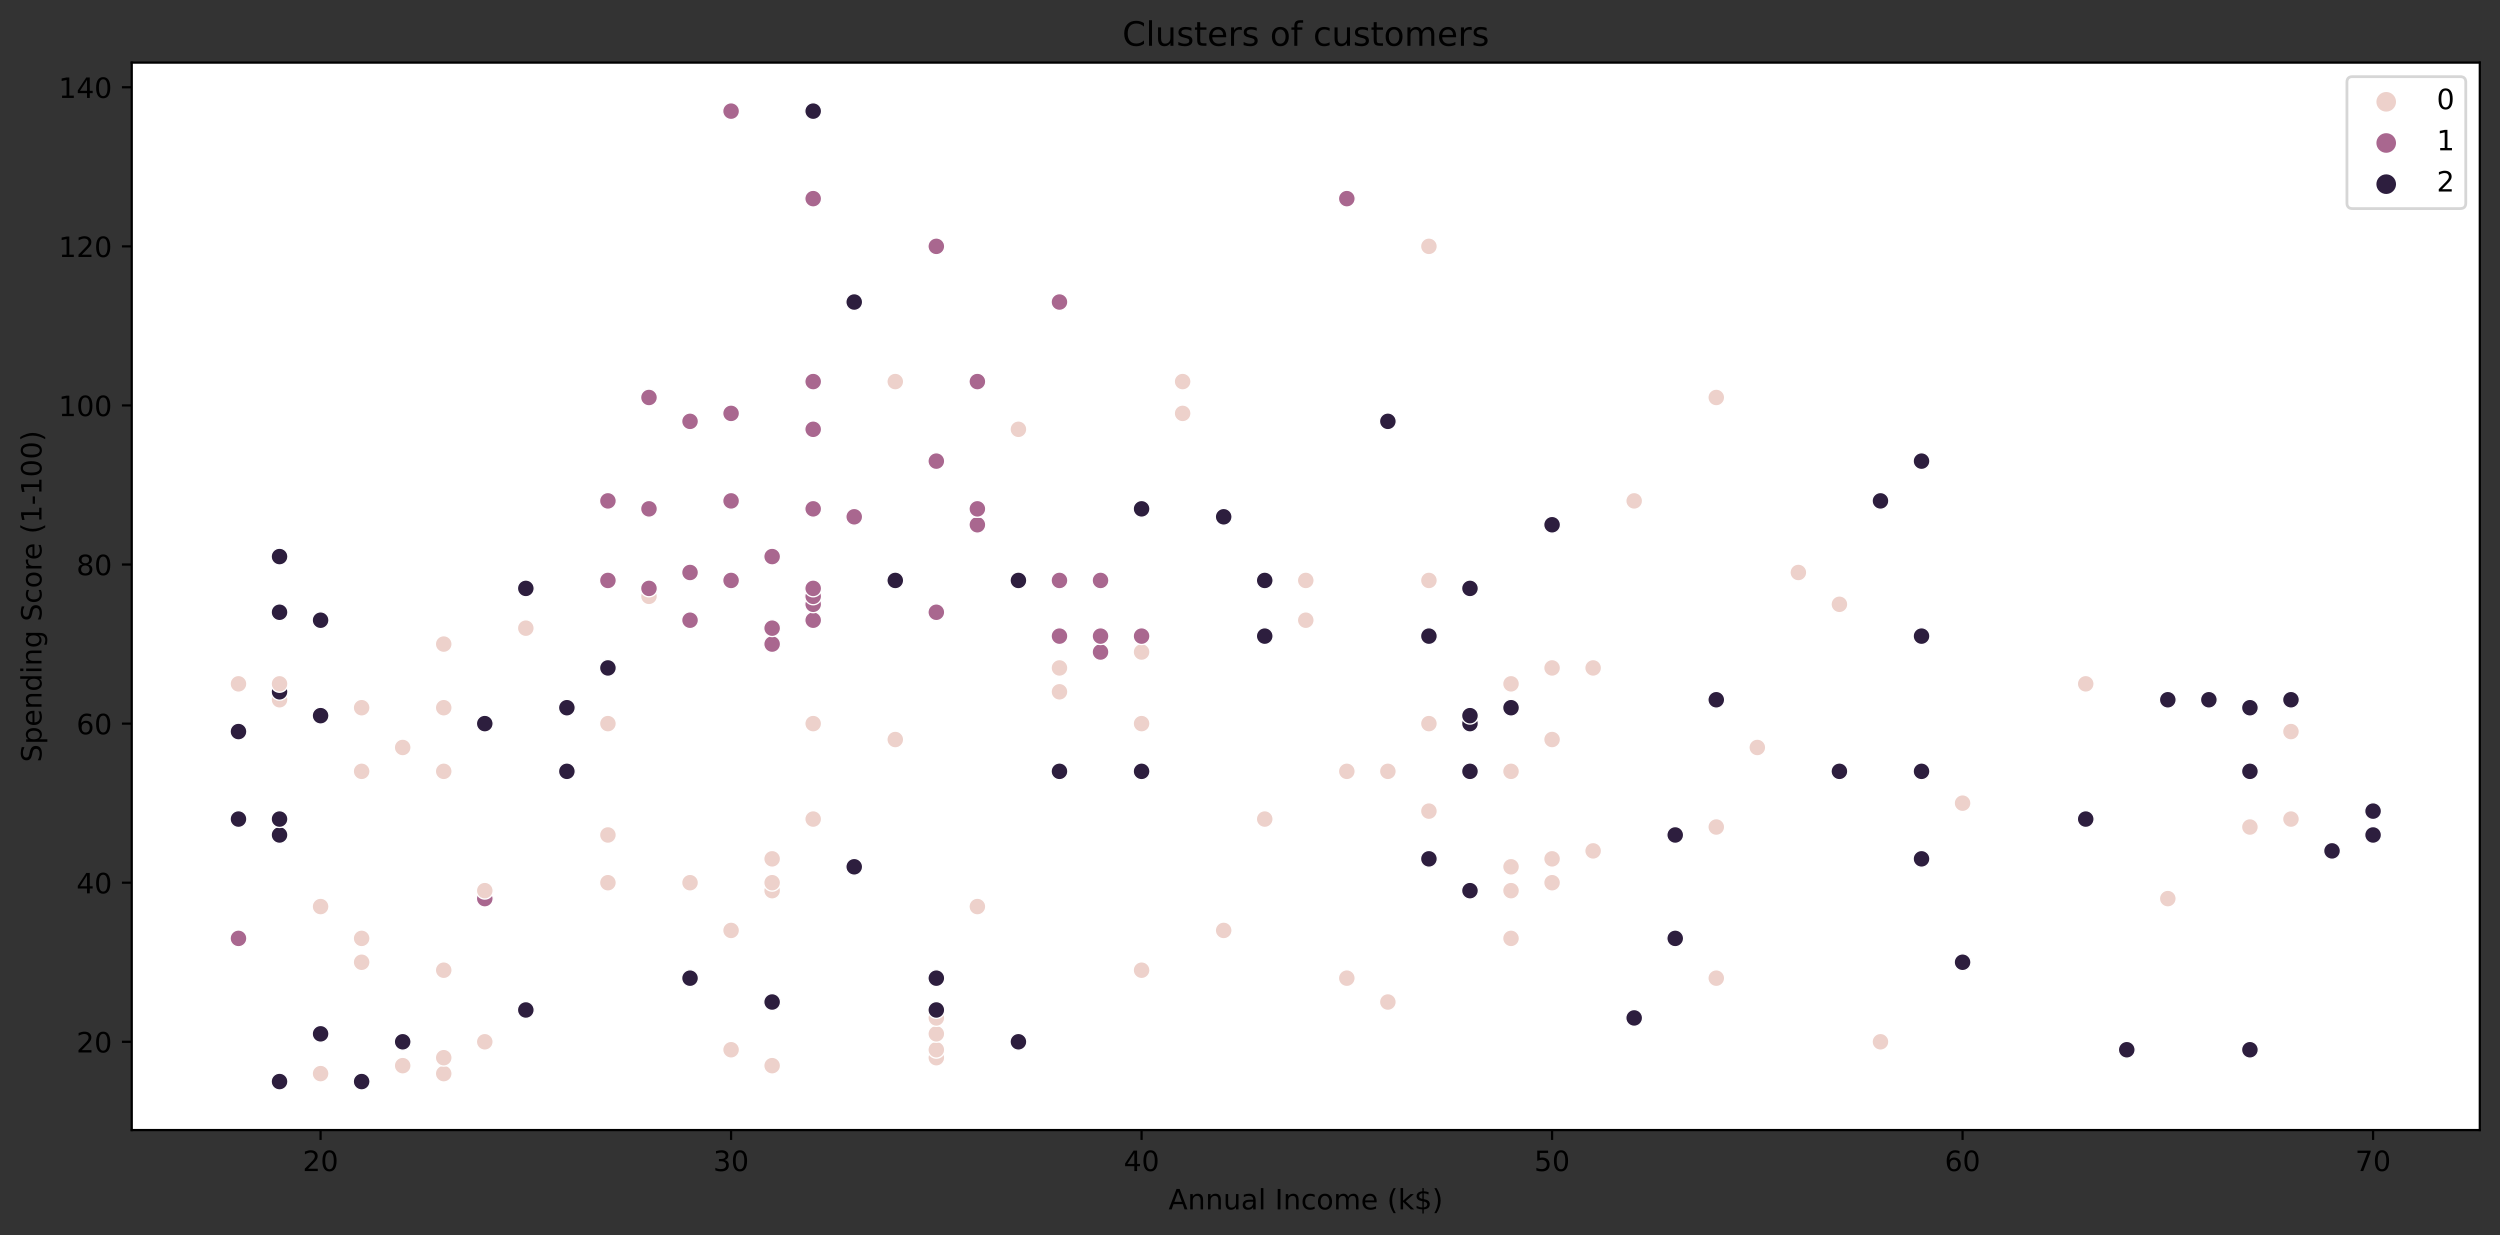 <?xml version="1.0" encoding="utf-8" standalone="no"?>
<!DOCTYPE svg PUBLIC "-//W3C//DTD SVG 1.1//EN"
  "http://www.w3.org/Graphics/SVG/1.1/DTD/svg11.dtd">
<!-- Created with matplotlib (https://matplotlib.org/) -->
<svg height="440.394pt" version="1.1" viewBox="0 0 891.166 440.394" width="891.166pt" xmlns="http://www.w3.org/2000/svg" xmlns:xlink="http://www.w3.org/1999/xlink">
 <rect x="0" y="0" width="891.166" height="440.394" fill="#333333" stroke="none"/>
 <defs>
  <style type="text/css">*{stroke-linecap:butt;stroke-linejoin:round;}</style>
 </defs>
 <g id="figure_1">
  <g id="patch_1">
   <path d="M 0 440.394 
L 891.166 440.394 
L 891.166 0 
L 0 0 
z
" style="fill:none;"/>
  </g>
  <g id="axes_1">
   <g id="patch_2">
    <path d="M 46.966 402.838 
L 883.966 402.838 
L 883.966 22.318 
L 46.966 22.318 
z
" style="fill:#ffffff;"/>
   </g>
   <g id="PathCollection_1">
    <defs>
     <path d="M 0 3 
C 0.796 3 1.559 2.684 2.121 2.121 
C 2.684 1.559 3 0.796 3 -0 
C 3 -0.796 2.684 -1.559 2.121 -2.121 
C 1.559 -2.684 0.796 -3 0 -3 
C -0.796 -3 -1.559 -2.684 -2.121 -2.121 
C -2.684 -1.559 -3 -0.796 -3 0 
C -3 0.796 -2.684 1.559 -2.121 2.121 
C -1.559 2.684 -0.796 3 0 3 
z
" id="C0_0_497be53b4c"/>
    </defs>
    <g clip-path="url(#p410d381fd0)">
     <use style="fill:#2d1e3e;stroke:#ffffff;stroke-width:0.48;" x="99.644" xlink:href="#C0_0_497be53b4c" y="385.542"/>
    </g>
    <g clip-path="url(#p410d381fd0)">
     <use style="fill:#2d1e3e;stroke:#ffffff;stroke-width:0.48;" x="128.91" xlink:href="#C0_0_497be53b4c" y="385.542"/>
    </g>
    <g clip-path="url(#p410d381fd0)">
     <use style="fill:#edd1cb;stroke:#ffffff;stroke-width:0.48;" x="114.277" xlink:href="#C0_0_497be53b4c" y="382.706"/>
    </g>
    <g clip-path="url(#p410d381fd0)">
     <use style="fill:#edd1cb;stroke:#ffffff;stroke-width:0.48;" x="158.175" xlink:href="#C0_0_497be53b4c" y="382.706"/>
    </g>
    <g clip-path="url(#p410d381fd0)">
     <use style="fill:#edd1cb;stroke:#ffffff;stroke-width:0.48;" x="275.238" xlink:href="#C0_0_497be53b4c" y="379.871"/>
    </g>
    <g clip-path="url(#p410d381fd0)">
     <use style="fill:#edd1cb;stroke:#ffffff;stroke-width:0.48;" x="143.543" xlink:href="#C0_0_497be53b4c" y="379.871"/>
    </g>
    <g clip-path="url(#p410d381fd0)">
     <use style="fill:#edd1cb;stroke:#ffffff;stroke-width:0.48;" x="333.77" xlink:href="#C0_0_497be53b4c" y="377.035"/>
    </g>
    <g clip-path="url(#p410d381fd0)">
     <use style="fill:#edd1cb;stroke:#ffffff;stroke-width:0.48;" x="158.175" xlink:href="#C0_0_497be53b4c" y="377.035"/>
    </g>
    <g clip-path="url(#p410d381fd0)">
     <use style="fill:#2d1e3e;stroke:#ffffff;stroke-width:0.48;" x="758.123" xlink:href="#C0_0_497be53b4c" y="374.2"/>
    </g>
    <g clip-path="url(#p410d381fd0)">
     <use style="fill:#edd1cb;stroke:#ffffff;stroke-width:0.48;" x="260.605" xlink:href="#C0_0_497be53b4c" y="374.2"/>
    </g>
    <g clip-path="url(#p410d381fd0)">
     <use style="fill:#2d1e3e;stroke:#ffffff;stroke-width:0.48;" x="802.022" xlink:href="#C0_0_497be53b4c" y="374.2"/>
    </g>
    <g clip-path="url(#p410d381fd0)">
     <use style="fill:#edd1cb;stroke:#ffffff;stroke-width:0.48;" x="333.77" xlink:href="#C0_0_497be53b4c" y="374.2"/>
    </g>
    <g clip-path="url(#p410d381fd0)">
     <use style="fill:#edd1cb;stroke:#ffffff;stroke-width:0.48;" x="670.326" xlink:href="#C0_0_497be53b4c" y="371.364"/>
    </g>
    <g clip-path="url(#p410d381fd0)">
     <use style="fill:#edd1cb;stroke:#ffffff;stroke-width:0.48;" x="172.808" xlink:href="#C0_0_497be53b4c" y="371.364"/>
    </g>
    <g clip-path="url(#p410d381fd0)">
     <use style="fill:#2d1e3e;stroke:#ffffff;stroke-width:0.48;" x="363.036" xlink:href="#C0_0_497be53b4c" y="371.364"/>
    </g>
    <g clip-path="url(#p410d381fd0)">
     <use style="fill:#2d1e3e;stroke:#ffffff;stroke-width:0.48;" x="143.543" xlink:href="#C0_0_497be53b4c" y="371.364"/>
    </g>
    <g clip-path="url(#p410d381fd0)">
     <use style="fill:#edd1cb;stroke:#ffffff;stroke-width:0.48;" x="333.77" xlink:href="#C0_0_497be53b4c" y="368.529"/>
    </g>
    <g clip-path="url(#p410d381fd0)">
     <use style="fill:#2d1e3e;stroke:#ffffff;stroke-width:0.48;" x="114.277" xlink:href="#C0_0_497be53b4c" y="368.529"/>
    </g>
    <g clip-path="url(#p410d381fd0)">
     <use style="fill:#2d1e3e;stroke:#ffffff;stroke-width:0.48;" x="582.529" xlink:href="#C0_0_497be53b4c" y="362.858"/>
    </g>
    <g clip-path="url(#p410d381fd0)">
     <use style="fill:#edd1cb;stroke:#ffffff;stroke-width:0.48;" x="333.77" xlink:href="#C0_0_497be53b4c" y="362.858"/>
    </g>
    <g clip-path="url(#p410d381fd0)">
     <use style="fill:#2d1e3e;stroke:#ffffff;stroke-width:0.48;" x="333.77" xlink:href="#C0_0_497be53b4c" y="360.023"/>
    </g>
    <g clip-path="url(#p410d381fd0)">
     <use style="fill:#2d1e3e;stroke:#ffffff;stroke-width:0.48;" x="187.441" xlink:href="#C0_0_497be53b4c" y="360.023"/>
    </g>
    <g clip-path="url(#p410d381fd0)">
     <use style="fill:#edd1cb;stroke:#ffffff;stroke-width:0.48;" x="494.731" xlink:href="#C0_0_497be53b4c" y="357.187"/>
    </g>
    <g clip-path="url(#p410d381fd0)">
     <use style="fill:#2d1e3e;stroke:#ffffff;stroke-width:0.48;" x="275.238" xlink:href="#C0_0_497be53b4c" y="357.187"/>
    </g>
    <g clip-path="url(#p410d381fd0)">
     <use style="fill:#edd1cb;stroke:#ffffff;stroke-width:0.48;" x="611.794" xlink:href="#C0_0_497be53b4c" y="348.681"/>
    </g>
    <g clip-path="url(#p410d381fd0)">
     <use style="fill:#2d1e3e;stroke:#ffffff;stroke-width:0.48;" x="245.973" xlink:href="#C0_0_497be53b4c" y="348.681"/>
    </g>
    <g clip-path="url(#p410d381fd0)">
     <use style="fill:#edd1cb;stroke:#ffffff;stroke-width:0.48;" x="480.098" xlink:href="#C0_0_497be53b4c" y="348.681"/>
    </g>
    <g clip-path="url(#p410d381fd0)">
     <use style="fill:#2d1e3e;stroke:#ffffff;stroke-width:0.48;" x="333.77" xlink:href="#C0_0_497be53b4c" y="348.681"/>
    </g>
    <g clip-path="url(#p410d381fd0)">
     <use style="fill:#edd1cb;stroke:#ffffff;stroke-width:0.48;" x="406.934" xlink:href="#C0_0_497be53b4c" y="345.845"/>
    </g>
    <g clip-path="url(#p410d381fd0)">
     <use style="fill:#edd1cb;stroke:#ffffff;stroke-width:0.48;" x="158.175" xlink:href="#C0_0_497be53b4c" y="345.845"/>
    </g>
    <g clip-path="url(#p410d381fd0)">
     <use style="fill:#2d1e3e;stroke:#ffffff;stroke-width:0.48;" x="699.591" xlink:href="#C0_0_497be53b4c" y="343.01"/>
    </g>
    <g clip-path="url(#p410d381fd0)">
     <use style="fill:#edd1cb;stroke:#ffffff;stroke-width:0.48;" x="128.91" xlink:href="#C0_0_497be53b4c" y="343.01"/>
    </g>
    <g clip-path="url(#p410d381fd0)">
     <use style="fill:#2d1e3e;stroke:#ffffff;stroke-width:0.48;" x="597.161" xlink:href="#C0_0_497be53b4c" y="334.503"/>
    </g>
    <g clip-path="url(#p410d381fd0)">
     <use style="fill:#a9678f;stroke:#ffffff;stroke-width:0.48;" x="85.011" xlink:href="#C0_0_497be53b4c" y="334.503"/>
    </g>
    <g clip-path="url(#p410d381fd0)">
     <use style="fill:#edd1cb;stroke:#ffffff;stroke-width:0.48;" x="538.63" xlink:href="#C0_0_497be53b4c" y="334.503"/>
    </g>
    <g clip-path="url(#p410d381fd0)">
     <use style="fill:#edd1cb;stroke:#ffffff;stroke-width:0.48;" x="128.91" xlink:href="#C0_0_497be53b4c" y="334.503"/>
    </g>
    <g clip-path="url(#p410d381fd0)">
     <use style="fill:#edd1cb;stroke:#ffffff;stroke-width:0.48;" x="436.2" xlink:href="#C0_0_497be53b4c" y="331.668"/>
    </g>
    <g clip-path="url(#p410d381fd0)">
     <use style="fill:#edd1cb;stroke:#ffffff;stroke-width:0.48;" x="260.605" xlink:href="#C0_0_497be53b4c" y="331.668"/>
    </g>
    <g clip-path="url(#p410d381fd0)">
     <use style="fill:#edd1cb;stroke:#ffffff;stroke-width:0.48;" x="348.403" xlink:href="#C0_0_497be53b4c" y="323.161"/>
    </g>
    <g clip-path="url(#p410d381fd0)">
     <use style="fill:#edd1cb;stroke:#ffffff;stroke-width:0.48;" x="114.277" xlink:href="#C0_0_497be53b4c" y="323.161"/>
    </g>
    <g clip-path="url(#p410d381fd0)">
     <use style="fill:#edd1cb;stroke:#ffffff;stroke-width:0.48;" x="772.756" xlink:href="#C0_0_497be53b4c" y="320.326"/>
    </g>
    <g clip-path="url(#p410d381fd0)">
     <use style="fill:#a9678f;stroke:#ffffff;stroke-width:0.48;" x="172.808" xlink:href="#C0_0_497be53b4c" y="320.326"/>
    </g>
    <g clip-path="url(#p410d381fd0)">
     <use style="fill:#2d1e3e;stroke:#ffffff;stroke-width:0.48;" x="523.997" xlink:href="#C0_0_497be53b4c" y="317.49"/>
    </g>
    <g clip-path="url(#p410d381fd0)">
     <use style="fill:#edd1cb;stroke:#ffffff;stroke-width:0.48;" x="275.238" xlink:href="#C0_0_497be53b4c" y="317.49"/>
    </g>
    <g clip-path="url(#p410d381fd0)">
     <use style="fill:#edd1cb;stroke:#ffffff;stroke-width:0.48;" x="538.63" xlink:href="#C0_0_497be53b4c" y="317.49"/>
    </g>
    <g clip-path="url(#p410d381fd0)">
     <use style="fill:#edd1cb;stroke:#ffffff;stroke-width:0.48;" x="172.808" xlink:href="#C0_0_497be53b4c" y="317.49"/>
    </g>
    <g clip-path="url(#p410d381fd0)">
     <use style="fill:#edd1cb;stroke:#ffffff;stroke-width:0.48;" x="553.263" xlink:href="#C0_0_497be53b4c" y="314.655"/>
    </g>
    <g clip-path="url(#p410d381fd0)">
     <use style="fill:#edd1cb;stroke:#ffffff;stroke-width:0.48;" x="216.707" xlink:href="#C0_0_497be53b4c" y="314.655"/>
    </g>
    <g clip-path="url(#p410d381fd0)">
     <use style="fill:#edd1cb;stroke:#ffffff;stroke-width:0.48;" x="245.973" xlink:href="#C0_0_497be53b4c" y="314.655"/>
    </g>
    <g clip-path="url(#p410d381fd0)">
     <use style="fill:#edd1cb;stroke:#ffffff;stroke-width:0.48;" x="275.238" xlink:href="#C0_0_497be53b4c" y="314.655"/>
    </g>
    <g clip-path="url(#p410d381fd0)">
     <use style="fill:#edd1cb;stroke:#ffffff;stroke-width:0.48;" x="538.63" xlink:href="#C0_0_497be53b4c" y="308.984"/>
    </g>
    <g clip-path="url(#p410d381fd0)">
     <use style="fill:#2d1e3e;stroke:#ffffff;stroke-width:0.48;" x="304.504" xlink:href="#C0_0_497be53b4c" y="308.984"/>
    </g>
    <g clip-path="url(#p410d381fd0)">
     <use style="fill:#edd1cb;stroke:#ffffff;stroke-width:0.48;" x="275.238" xlink:href="#C0_0_497be53b4c" y="306.149"/>
    </g>
    <g clip-path="url(#p410d381fd0)">
     <use style="fill:#2d1e3e;stroke:#ffffff;stroke-width:0.48;" x="684.959" xlink:href="#C0_0_497be53b4c" y="306.149"/>
    </g>
    <g clip-path="url(#p410d381fd0)">
     <use style="fill:#edd1cb;stroke:#ffffff;stroke-width:0.48;" x="553.263" xlink:href="#C0_0_497be53b4c" y="306.149"/>
    </g>
    <g clip-path="url(#p410d381fd0)">
     <use style="fill:#2d1e3e;stroke:#ffffff;stroke-width:0.48;" x="509.364" xlink:href="#C0_0_497be53b4c" y="306.149"/>
    </g>
    <g clip-path="url(#p410d381fd0)">
     <use style="fill:#edd1cb;stroke:#ffffff;stroke-width:0.48;" x="567.896" xlink:href="#C0_0_497be53b4c" y="303.313"/>
    </g>
    <g clip-path="url(#p410d381fd0)">
     <use style="fill:#2d1e3e;stroke:#ffffff;stroke-width:0.48;" x="831.287" xlink:href="#C0_0_497be53b4c" y="303.313"/>
    </g>
    <g clip-path="url(#p410d381fd0)">
     <use style="fill:#edd1cb;stroke:#ffffff;stroke-width:0.48;" x="216.707" xlink:href="#C0_0_497be53b4c" y="297.642"/>
    </g>
    <g clip-path="url(#p410d381fd0)">
     <use style="fill:#2d1e3e;stroke:#ffffff;stroke-width:0.48;" x="597.161" xlink:href="#C0_0_497be53b4c" y="297.642"/>
    </g>
    <g clip-path="url(#p410d381fd0)">
     <use style="fill:#2d1e3e;stroke:#ffffff;stroke-width:0.48;" x="845.92" xlink:href="#C0_0_497be53b4c" y="297.642"/>
    </g>
    <g clip-path="url(#p410d381fd0)">
     <use style="fill:#2d1e3e;stroke:#ffffff;stroke-width:0.48;" x="99.644" xlink:href="#C0_0_497be53b4c" y="297.642"/>
    </g>
    <g clip-path="url(#p410d381fd0)">
     <use style="fill:#edd1cb;stroke:#ffffff;stroke-width:0.48;" x="802.022" xlink:href="#C0_0_497be53b4c" y="294.807"/>
    </g>
    <g clip-path="url(#p410d381fd0)">
     <use style="fill:#edd1cb;stroke:#ffffff;stroke-width:0.48;" x="611.794" xlink:href="#C0_0_497be53b4c" y="294.807"/>
    </g>
    <g clip-path="url(#p410d381fd0)">
     <use style="fill:#2d1e3e;stroke:#ffffff;stroke-width:0.48;" x="743.49" xlink:href="#C0_0_497be53b4c" y="291.971"/>
    </g>
    <g clip-path="url(#p410d381fd0)">
     <use style="fill:#2d1e3e;stroke:#ffffff;stroke-width:0.48;" x="85.011" xlink:href="#C0_0_497be53b4c" y="291.971"/>
    </g>
    <g clip-path="url(#p410d381fd0)">
     <use style="fill:#edd1cb;stroke:#ffffff;stroke-width:0.48;" x="450.833" xlink:href="#C0_0_497be53b4c" y="291.971"/>
    </g>
    <g clip-path="url(#p410d381fd0)">
     <use style="fill:#edd1cb;stroke:#ffffff;stroke-width:0.48;" x="816.654" xlink:href="#C0_0_497be53b4c" y="291.971"/>
    </g>
    <g clip-path="url(#p410d381fd0)">
     <use style="fill:#2d1e3e;stroke:#ffffff;stroke-width:0.48;" x="99.644" xlink:href="#C0_0_497be53b4c" y="291.971"/>
    </g>
    <g clip-path="url(#p410d381fd0)">
     <use style="fill:#edd1cb;stroke:#ffffff;stroke-width:0.48;" x="289.871" xlink:href="#C0_0_497be53b4c" y="291.971"/>
    </g>
    <g clip-path="url(#p410d381fd0)">
     <use style="fill:#2d1e3e;stroke:#ffffff;stroke-width:0.48;" x="845.92" xlink:href="#C0_0_497be53b4c" y="289.136"/>
    </g>
    <g clip-path="url(#p410d381fd0)">
     <use style="fill:#edd1cb;stroke:#ffffff;stroke-width:0.48;" x="509.364" xlink:href="#C0_0_497be53b4c" y="289.136"/>
    </g>
    <g clip-path="url(#p410d381fd0)">
     <use style="fill:#edd1cb;stroke:#ffffff;stroke-width:0.48;" x="699.591" xlink:href="#C0_0_497be53b4c" y="286.3"/>
    </g>
    <g clip-path="url(#p410d381fd0)">
     <use style="fill:#edd1cb;stroke:#ffffff;stroke-width:0.48;" x="699.591" xlink:href="#C0_0_497be53b4c" y="286.3"/>
    </g>
    <g clip-path="url(#p410d381fd0)">
     <use style="fill:#2d1e3e;stroke:#ffffff;stroke-width:0.48;" x="684.959" xlink:href="#C0_0_497be53b4c" y="274.958"/>
    </g>
    <g clip-path="url(#p410d381fd0)">
     <use style="fill:#2d1e3e;stroke:#ffffff;stroke-width:0.48;" x="202.074" xlink:href="#C0_0_497be53b4c" y="274.958"/>
    </g>
    <g clip-path="url(#p410d381fd0)">
     <use style="fill:#edd1cb;stroke:#ffffff;stroke-width:0.48;" x="480.098" xlink:href="#C0_0_497be53b4c" y="274.958"/>
    </g>
    <g clip-path="url(#p410d381fd0)">
     <use style="fill:#2d1e3e;stroke:#ffffff;stroke-width:0.48;" x="406.934" xlink:href="#C0_0_497be53b4c" y="274.958"/>
    </g>
    <g clip-path="url(#p410d381fd0)">
     <use style="fill:#edd1cb;stroke:#ffffff;stroke-width:0.48;" x="158.175" xlink:href="#C0_0_497be53b4c" y="274.958"/>
    </g>
    <g clip-path="url(#p410d381fd0)">
     <use style="fill:#edd1cb;stroke:#ffffff;stroke-width:0.48;" x="538.63" xlink:href="#C0_0_497be53b4c" y="274.958"/>
    </g>
    <g clip-path="url(#p410d381fd0)">
     <use style="fill:#2d1e3e;stroke:#ffffff;stroke-width:0.48;" x="655.693" xlink:href="#C0_0_497be53b4c" y="274.958"/>
    </g>
    <g clip-path="url(#p410d381fd0)">
     <use style="fill:#2d1e3e;stroke:#ffffff;stroke-width:0.48;" x="377.668" xlink:href="#C0_0_497be53b4c" y="274.958"/>
    </g>
    <g clip-path="url(#p410d381fd0)">
     <use style="fill:#2d1e3e;stroke:#ffffff;stroke-width:0.48;" x="802.022" xlink:href="#C0_0_497be53b4c" y="274.958"/>
    </g>
    <g clip-path="url(#p410d381fd0)">
     <use style="fill:#edd1cb;stroke:#ffffff;stroke-width:0.48;" x="494.731" xlink:href="#C0_0_497be53b4c" y="274.958"/>
    </g>
    <g clip-path="url(#p410d381fd0)">
     <use style="fill:#edd1cb;stroke:#ffffff;stroke-width:0.48;" x="128.91" xlink:href="#C0_0_497be53b4c" y="274.958"/>
    </g>
    <g clip-path="url(#p410d381fd0)">
     <use style="fill:#2d1e3e;stroke:#ffffff;stroke-width:0.48;" x="523.997" xlink:href="#C0_0_497be53b4c" y="274.958"/>
    </g>
    <g clip-path="url(#p410d381fd0)">
     <use style="fill:#edd1cb;stroke:#ffffff;stroke-width:0.48;" x="626.427" xlink:href="#C0_0_497be53b4c" y="266.452"/>
    </g>
    <g clip-path="url(#p410d381fd0)">
     <use style="fill:#edd1cb;stroke:#ffffff;stroke-width:0.48;" x="143.543" xlink:href="#C0_0_497be53b4c" y="266.452"/>
    </g>
    <g clip-path="url(#p410d381fd0)">
     <use style="fill:#edd1cb;stroke:#ffffff;stroke-width:0.48;" x="319.137" xlink:href="#C0_0_497be53b4c" y="263.617"/>
    </g>
    <g clip-path="url(#p410d381fd0)">
     <use style="fill:#edd1cb;stroke:#ffffff;stroke-width:0.48;" x="553.263" xlink:href="#C0_0_497be53b4c" y="263.617"/>
    </g>
    <g clip-path="url(#p410d381fd0)">
     <use style="fill:#edd1cb;stroke:#ffffff;stroke-width:0.48;" x="816.654" xlink:href="#C0_0_497be53b4c" y="260.781"/>
    </g>
    <g clip-path="url(#p410d381fd0)">
     <use style="fill:#2d1e3e;stroke:#ffffff;stroke-width:0.48;" x="85.011" xlink:href="#C0_0_497be53b4c" y="260.781"/>
    </g>
    <g clip-path="url(#p410d381fd0)">
     <use style="fill:#2d1e3e;stroke:#ffffff;stroke-width:0.48;" x="523.997" xlink:href="#C0_0_497be53b4c" y="257.946"/>
    </g>
    <g clip-path="url(#p410d381fd0)">
     <use style="fill:#edd1cb;stroke:#ffffff;stroke-width:0.48;" x="406.934" xlink:href="#C0_0_497be53b4c" y="257.946"/>
    </g>
    <g clip-path="url(#p410d381fd0)">
     <use style="fill:#edd1cb;stroke:#ffffff;stroke-width:0.48;" x="289.871" xlink:href="#C0_0_497be53b4c" y="257.946"/>
    </g>
    <g clip-path="url(#p410d381fd0)">
     <use style="fill:#2d1e3e;stroke:#ffffff;stroke-width:0.48;" x="172.808" xlink:href="#C0_0_497be53b4c" y="257.946"/>
    </g>
    <g clip-path="url(#p410d381fd0)">
     <use style="fill:#edd1cb;stroke:#ffffff;stroke-width:0.48;" x="509.364" xlink:href="#C0_0_497be53b4c" y="257.946"/>
    </g>
    <g clip-path="url(#p410d381fd0)">
     <use style="fill:#edd1cb;stroke:#ffffff;stroke-width:0.48;" x="216.707" xlink:href="#C0_0_497be53b4c" y="257.946"/>
    </g>
    <g clip-path="url(#p410d381fd0)">
     <use style="fill:#2d1e3e;stroke:#ffffff;stroke-width:0.48;" x="523.997" xlink:href="#C0_0_497be53b4c" y="255.11"/>
    </g>
    <g clip-path="url(#p410d381fd0)">
     <use style="fill:#2d1e3e;stroke:#ffffff;stroke-width:0.48;" x="114.277" xlink:href="#C0_0_497be53b4c" y="255.11"/>
    </g>
    <g clip-path="url(#p410d381fd0)">
     <use style="fill:#edd1cb;stroke:#ffffff;stroke-width:0.48;" x="158.175" xlink:href="#C0_0_497be53b4c" y="252.275"/>
    </g>
    <g clip-path="url(#p410d381fd0)">
     <use style="fill:#edd1cb;stroke:#ffffff;stroke-width:0.48;" x="538.63" xlink:href="#C0_0_497be53b4c" y="252.275"/>
    </g>
    <g clip-path="url(#p410d381fd0)">
     <use style="fill:#2d1e3e;stroke:#ffffff;stroke-width:0.48;" x="802.022" xlink:href="#C0_0_497be53b4c" y="252.275"/>
    </g>
    <g clip-path="url(#p410d381fd0)">
     <use style="fill:#2d1e3e;stroke:#ffffff;stroke-width:0.48;" x="202.074" xlink:href="#C0_0_497be53b4c" y="252.275"/>
    </g>
    <g clip-path="url(#p410d381fd0)">
     <use style="fill:#2d1e3e;stroke:#ffffff;stroke-width:0.48;" x="538.63" xlink:href="#C0_0_497be53b4c" y="252.275"/>
    </g>
    <g clip-path="url(#p410d381fd0)">
     <use style="fill:#edd1cb;stroke:#ffffff;stroke-width:0.48;" x="128.91" xlink:href="#C0_0_497be53b4c" y="252.275"/>
    </g>
    <g clip-path="url(#p410d381fd0)">
     <use style="fill:#edd1cb;stroke:#ffffff;stroke-width:0.48;" x="787.389" xlink:href="#C0_0_497be53b4c" y="249.439"/>
    </g>
    <g clip-path="url(#p410d381fd0)">
     <use style="fill:#2d1e3e;stroke:#ffffff;stroke-width:0.48;" x="611.794" xlink:href="#C0_0_497be53b4c" y="249.439"/>
    </g>
    <g clip-path="url(#p410d381fd0)">
     <use style="fill:#2d1e3e;stroke:#ffffff;stroke-width:0.48;" x="816.654" xlink:href="#C0_0_497be53b4c" y="249.439"/>
    </g>
    <g clip-path="url(#p410d381fd0)">
     <use style="fill:#2d1e3e;stroke:#ffffff;stroke-width:0.48;" x="787.389" xlink:href="#C0_0_497be53b4c" y="249.439"/>
    </g>
    <g clip-path="url(#p410d381fd0)">
     <use style="fill:#2d1e3e;stroke:#ffffff;stroke-width:0.48;" x="772.756" xlink:href="#C0_0_497be53b4c" y="249.439"/>
    </g>
    <g clip-path="url(#p410d381fd0)">
     <use style="fill:#edd1cb;stroke:#ffffff;stroke-width:0.48;" x="99.644" xlink:href="#C0_0_497be53b4c" y="249.439"/>
    </g>
    <g clip-path="url(#p410d381fd0)">
     <use style="fill:#edd1cb;stroke:#ffffff;stroke-width:0.48;" x="377.668" xlink:href="#C0_0_497be53b4c" y="246.604"/>
    </g>
    <g clip-path="url(#p410d381fd0)">
     <use style="fill:#2d1e3e;stroke:#ffffff;stroke-width:0.48;" x="99.644" xlink:href="#C0_0_497be53b4c" y="246.604"/>
    </g>
    <g clip-path="url(#p410d381fd0)">
     <use style="fill:#edd1cb;stroke:#ffffff;stroke-width:0.48;" x="85.011" xlink:href="#C0_0_497be53b4c" y="243.768"/>
    </g>
    <g clip-path="url(#p410d381fd0)">
     <use style="fill:#edd1cb;stroke:#ffffff;stroke-width:0.48;" x="99.644" xlink:href="#C0_0_497be53b4c" y="243.768"/>
    </g>
    <g clip-path="url(#p410d381fd0)">
     <use style="fill:#edd1cb;stroke:#ffffff;stroke-width:0.48;" x="743.49" xlink:href="#C0_0_497be53b4c" y="243.768"/>
    </g>
    <g clip-path="url(#p410d381fd0)">
     <use style="fill:#edd1cb;stroke:#ffffff;stroke-width:0.48;" x="538.63" xlink:href="#C0_0_497be53b4c" y="243.768"/>
    </g>
    <g clip-path="url(#p410d381fd0)">
     <use style="fill:#edd1cb;stroke:#ffffff;stroke-width:0.48;" x="567.896" xlink:href="#C0_0_497be53b4c" y="238.097"/>
    </g>
    <g clip-path="url(#p410d381fd0)">
     <use style="fill:#edd1cb;stroke:#ffffff;stroke-width:0.48;" x="553.263" xlink:href="#C0_0_497be53b4c" y="238.097"/>
    </g>
    <g clip-path="url(#p410d381fd0)">
     <use style="fill:#2d1e3e;stroke:#ffffff;stroke-width:0.48;" x="216.707" xlink:href="#C0_0_497be53b4c" y="238.097"/>
    </g>
    <g clip-path="url(#p410d381fd0)">
     <use style="fill:#edd1cb;stroke:#ffffff;stroke-width:0.48;" x="377.668" xlink:href="#C0_0_497be53b4c" y="238.097"/>
    </g>
    <g clip-path="url(#p410d381fd0)">
     <use style="fill:#edd1cb;stroke:#ffffff;stroke-width:0.48;" x="406.934" xlink:href="#C0_0_497be53b4c" y="232.426"/>
    </g>
    <g clip-path="url(#p410d381fd0)">
     <use style="fill:#a9678f;stroke:#ffffff;stroke-width:0.48;" x="392.301" xlink:href="#C0_0_497be53b4c" y="232.426"/>
    </g>
    <g clip-path="url(#p410d381fd0)">
     <use style="fill:#edd1cb;stroke:#ffffff;stroke-width:0.48;" x="158.175" xlink:href="#C0_0_497be53b4c" y="229.591"/>
    </g>
    <g clip-path="url(#p410d381fd0)">
     <use style="fill:#a9678f;stroke:#ffffff;stroke-width:0.48;" x="275.238" xlink:href="#C0_0_497be53b4c" y="229.591"/>
    </g>
    <g clip-path="url(#p410d381fd0)">
     <use style="fill:#2d1e3e;stroke:#ffffff;stroke-width:0.48;" x="450.833" xlink:href="#C0_0_497be53b4c" y="226.755"/>
    </g>
    <g clip-path="url(#p410d381fd0)">
     <use style="fill:#a9678f;stroke:#ffffff;stroke-width:0.48;" x="406.934" xlink:href="#C0_0_497be53b4c" y="226.755"/>
    </g>
    <g clip-path="url(#p410d381fd0)">
     <use style="fill:#2d1e3e;stroke:#ffffff;stroke-width:0.48;" x="684.959" xlink:href="#C0_0_497be53b4c" y="226.755"/>
    </g>
    <g clip-path="url(#p410d381fd0)">
     <use style="fill:#a9678f;stroke:#ffffff;stroke-width:0.48;" x="377.668" xlink:href="#C0_0_497be53b4c" y="226.755"/>
    </g>
    <g clip-path="url(#p410d381fd0)">
     <use style="fill:#2d1e3e;stroke:#ffffff;stroke-width:0.48;" x="509.364" xlink:href="#C0_0_497be53b4c" y="226.755"/>
    </g>
    <g clip-path="url(#p410d381fd0)">
     <use style="fill:#a9678f;stroke:#ffffff;stroke-width:0.48;" x="392.301" xlink:href="#C0_0_497be53b4c" y="226.755"/>
    </g>
    <g clip-path="url(#p410d381fd0)">
     <use style="fill:#edd1cb;stroke:#ffffff;stroke-width:0.48;" x="187.441" xlink:href="#C0_0_497be53b4c" y="223.92"/>
    </g>
    <g clip-path="url(#p410d381fd0)">
     <use style="fill:#a9678f;stroke:#ffffff;stroke-width:0.48;" x="275.238" xlink:href="#C0_0_497be53b4c" y="223.92"/>
    </g>
    <g clip-path="url(#p410d381fd0)">
     <use style="fill:#2d1e3e;stroke:#ffffff;stroke-width:0.48;" x="114.277" xlink:href="#C0_0_497be53b4c" y="221.085"/>
    </g>
    <g clip-path="url(#p410d381fd0)">
     <use style="fill:#a9678f;stroke:#ffffff;stroke-width:0.48;" x="245.973" xlink:href="#C0_0_497be53b4c" y="221.085"/>
    </g>
    <g clip-path="url(#p410d381fd0)">
     <use style="fill:#edd1cb;stroke:#ffffff;stroke-width:0.48;" x="465.466" xlink:href="#C0_0_497be53b4c" y="221.085"/>
    </g>
    <g clip-path="url(#p410d381fd0)">
     <use style="fill:#a9678f;stroke:#ffffff;stroke-width:0.48;" x="289.871" xlink:href="#C0_0_497be53b4c" y="221.085"/>
    </g>
    <g clip-path="url(#p410d381fd0)">
     <use style="fill:#2d1e3e;stroke:#ffffff;stroke-width:0.48;" x="99.644" xlink:href="#C0_0_497be53b4c" y="218.249"/>
    </g>
    <g clip-path="url(#p410d381fd0)">
     <use style="fill:#a9678f;stroke:#ffffff;stroke-width:0.48;" x="333.77" xlink:href="#C0_0_497be53b4c" y="218.249"/>
    </g>
    <g clip-path="url(#p410d381fd0)">
     <use style="fill:#edd1cb;stroke:#ffffff;stroke-width:0.48;" x="655.693" xlink:href="#C0_0_497be53b4c" y="215.414"/>
    </g>
    <g clip-path="url(#p410d381fd0)">
     <use style="fill:#a9678f;stroke:#ffffff;stroke-width:0.48;" x="289.871" xlink:href="#C0_0_497be53b4c" y="215.414"/>
    </g>
    <g clip-path="url(#p410d381fd0)">
     <use style="fill:#edd1cb;stroke:#ffffff;stroke-width:0.48;" x="231.34" xlink:href="#C0_0_497be53b4c" y="212.578"/>
    </g>
    <g clip-path="url(#p410d381fd0)">
     <use style="fill:#a9678f;stroke:#ffffff;stroke-width:0.48;" x="289.871" xlink:href="#C0_0_497be53b4c" y="212.578"/>
    </g>
    <g clip-path="url(#p410d381fd0)">
     <use style="fill:#2d1e3e;stroke:#ffffff;stroke-width:0.48;" x="187.441" xlink:href="#C0_0_497be53b4c" y="209.743"/>
    </g>
    <g clip-path="url(#p410d381fd0)">
     <use style="fill:#a9678f;stroke:#ffffff;stroke-width:0.48;" x="231.34" xlink:href="#C0_0_497be53b4c" y="209.743"/>
    </g>
    <g clip-path="url(#p410d381fd0)">
     <use style="fill:#2d1e3e;stroke:#ffffff;stroke-width:0.48;" x="523.997" xlink:href="#C0_0_497be53b4c" y="209.743"/>
    </g>
    <g clip-path="url(#p410d381fd0)">
     <use style="fill:#a9678f;stroke:#ffffff;stroke-width:0.48;" x="289.871" xlink:href="#C0_0_497be53b4c" y="209.743"/>
    </g>
    <g clip-path="url(#p410d381fd0)">
     <use style="fill:#edd1cb;stroke:#ffffff;stroke-width:0.48;" x="319.137" xlink:href="#C0_0_497be53b4c" y="206.907"/>
    </g>
    <g clip-path="url(#p410d381fd0)">
     <use style="fill:#a9678f;stroke:#ffffff;stroke-width:0.48;" x="319.137" xlink:href="#C0_0_497be53b4c" y="206.907"/>
    </g>
    <g clip-path="url(#p410d381fd0)">
     <use style="fill:#2d1e3e;stroke:#ffffff;stroke-width:0.48;" x="450.833" xlink:href="#C0_0_497be53b4c" y="206.907"/>
    </g>
    <g clip-path="url(#p410d381fd0)">
     <use style="fill:#a9678f;stroke:#ffffff;stroke-width:0.48;" x="392.301" xlink:href="#C0_0_497be53b4c" y="206.907"/>
    </g>
    <g clip-path="url(#p410d381fd0)">
     <use style="fill:#edd1cb;stroke:#ffffff;stroke-width:0.48;" x="465.466" xlink:href="#C0_0_497be53b4c" y="206.907"/>
    </g>
    <g clip-path="url(#p410d381fd0)">
     <use style="fill:#a9678f;stroke:#ffffff;stroke-width:0.48;" x="377.668" xlink:href="#C0_0_497be53b4c" y="206.907"/>
    </g>
    <g clip-path="url(#p410d381fd0)">
     <use style="fill:#edd1cb;stroke:#ffffff;stroke-width:0.48;" x="509.364" xlink:href="#C0_0_497be53b4c" y="206.907"/>
    </g>
    <g clip-path="url(#p410d381fd0)">
     <use style="fill:#a9678f;stroke:#ffffff;stroke-width:0.48;" x="216.707" xlink:href="#C0_0_497be53b4c" y="206.907"/>
    </g>
    <g clip-path="url(#p410d381fd0)">
     <use style="fill:#2d1e3e;stroke:#ffffff;stroke-width:0.48;" x="363.036" xlink:href="#C0_0_497be53b4c" y="206.907"/>
    </g>
    <g clip-path="url(#p410d381fd0)">
     <use style="fill:#a9678f;stroke:#ffffff;stroke-width:0.48;" x="260.605" xlink:href="#C0_0_497be53b4c" y="206.907"/>
    </g>
    <g clip-path="url(#p410d381fd0)">
     <use style="fill:#2d1e3e;stroke:#ffffff;stroke-width:0.48;" x="319.137" xlink:href="#C0_0_497be53b4c" y="206.907"/>
    </g>
    <g clip-path="url(#p410d381fd0)">
     <use style="fill:#a9678f;stroke:#ffffff;stroke-width:0.48;" x="260.605" xlink:href="#C0_0_497be53b4c" y="206.907"/>
    </g>
    <g clip-path="url(#p410d381fd0)">
     <use style="fill:#edd1cb;stroke:#ffffff;stroke-width:0.48;" x="641.06" xlink:href="#C0_0_497be53b4c" y="204.072"/>
    </g>
    <g clip-path="url(#p410d381fd0)">
     <use style="fill:#a9678f;stroke:#ffffff;stroke-width:0.48;" x="245.973" xlink:href="#C0_0_497be53b4c" y="204.072"/>
    </g>
    <g clip-path="url(#p410d381fd0)">
     <use style="fill:#2d1e3e;stroke:#ffffff;stroke-width:0.48;" x="99.644" xlink:href="#C0_0_497be53b4c" y="198.401"/>
    </g>
    <g clip-path="url(#p410d381fd0)">
     <use style="fill:#a9678f;stroke:#ffffff;stroke-width:0.48;" x="275.238" xlink:href="#C0_0_497be53b4c" y="198.401"/>
    </g>
    <g clip-path="url(#p410d381fd0)">
     <use style="fill:#2d1e3e;stroke:#ffffff;stroke-width:0.48;" x="553.263" xlink:href="#C0_0_497be53b4c" y="187.059"/>
    </g>
    <g clip-path="url(#p410d381fd0)">
     <use style="fill:#a9678f;stroke:#ffffff;stroke-width:0.48;" x="348.403" xlink:href="#C0_0_497be53b4c" y="187.059"/>
    </g>
    <g clip-path="url(#p410d381fd0)">
     <use style="fill:#2d1e3e;stroke:#ffffff;stroke-width:0.48;" x="436.2" xlink:href="#C0_0_497be53b4c" y="184.223"/>
    </g>
    <g clip-path="url(#p410d381fd0)">
     <use style="fill:#a9678f;stroke:#ffffff;stroke-width:0.48;" x="304.504" xlink:href="#C0_0_497be53b4c" y="184.223"/>
    </g>
    <g clip-path="url(#p410d381fd0)">
     <use style="fill:#edd1cb;stroke:#ffffff;stroke-width:0.48;" x="348.403" xlink:href="#C0_0_497be53b4c" y="181.388"/>
    </g>
    <g clip-path="url(#p410d381fd0)">
     <use style="fill:#a9678f;stroke:#ffffff;stroke-width:0.48;" x="289.871" xlink:href="#C0_0_497be53b4c" y="181.388"/>
    </g>
    <g clip-path="url(#p410d381fd0)">
     <use style="fill:#2d1e3e;stroke:#ffffff;stroke-width:0.48;" x="406.934" xlink:href="#C0_0_497be53b4c" y="181.388"/>
    </g>
    <g clip-path="url(#p410d381fd0)">
     <use style="fill:#a9678f;stroke:#ffffff;stroke-width:0.48;" x="231.34" xlink:href="#C0_0_497be53b4c" y="181.388"/>
    </g>
    <g clip-path="url(#p410d381fd0)">
     <use style="fill:#2d1e3e;stroke:#ffffff;stroke-width:0.48;" x="348.403" xlink:href="#C0_0_497be53b4c" y="181.388"/>
    </g>
    <g clip-path="url(#p410d381fd0)">
     <use style="fill:#a9678f;stroke:#ffffff;stroke-width:0.48;" x="348.403" xlink:href="#C0_0_497be53b4c" y="181.388"/>
    </g>
    <g clip-path="url(#p410d381fd0)">
     <use style="fill:#edd1cb;stroke:#ffffff;stroke-width:0.48;" x="582.529" xlink:href="#C0_0_497be53b4c" y="178.552"/>
    </g>
    <g clip-path="url(#p410d381fd0)">
     <use style="fill:#a9678f;stroke:#ffffff;stroke-width:0.48;" x="260.605" xlink:href="#C0_0_497be53b4c" y="178.552"/>
    </g>
    <g clip-path="url(#p410d381fd0)">
     <use style="fill:#2d1e3e;stroke:#ffffff;stroke-width:0.48;" x="670.326" xlink:href="#C0_0_497be53b4c" y="178.552"/>
    </g>
    <g clip-path="url(#p410d381fd0)">
     <use style="fill:#a9678f;stroke:#ffffff;stroke-width:0.48;" x="216.707" xlink:href="#C0_0_497be53b4c" y="178.552"/>
    </g>
    <g clip-path="url(#p410d381fd0)">
     <use style="fill:#2d1e3e;stroke:#ffffff;stroke-width:0.48;" x="684.959" xlink:href="#C0_0_497be53b4c" y="164.375"/>
    </g>
    <g clip-path="url(#p410d381fd0)">
     <use style="fill:#a9678f;stroke:#ffffff;stroke-width:0.48;" x="333.77" xlink:href="#C0_0_497be53b4c" y="164.375"/>
    </g>
    <g clip-path="url(#p410d381fd0)">
     <use style="fill:#edd1cb;stroke:#ffffff;stroke-width:0.48;" x="363.036" xlink:href="#C0_0_497be53b4c" y="153.033"/>
    </g>
    <g clip-path="url(#p410d381fd0)">
     <use style="fill:#a9678f;stroke:#ffffff;stroke-width:0.48;" x="289.871" xlink:href="#C0_0_497be53b4c" y="153.033"/>
    </g>
    <g clip-path="url(#p410d381fd0)">
     <use style="fill:#2d1e3e;stroke:#ffffff;stroke-width:0.48;" x="494.731" xlink:href="#C0_0_497be53b4c" y="150.198"/>
    </g>
    <g clip-path="url(#p410d381fd0)">
     <use style="fill:#a9678f;stroke:#ffffff;stroke-width:0.48;" x="245.973" xlink:href="#C0_0_497be53b4c" y="150.198"/>
    </g>
    <g clip-path="url(#p410d381fd0)">
     <use style="fill:#edd1cb;stroke:#ffffff;stroke-width:0.48;" x="421.567" xlink:href="#C0_0_497be53b4c" y="147.362"/>
    </g>
    <g clip-path="url(#p410d381fd0)">
     <use style="fill:#a9678f;stroke:#ffffff;stroke-width:0.48;" x="260.605" xlink:href="#C0_0_497be53b4c" y="147.362"/>
    </g>
    <g clip-path="url(#p410d381fd0)">
     <use style="fill:#edd1cb;stroke:#ffffff;stroke-width:0.48;" x="611.794" xlink:href="#C0_0_497be53b4c" y="141.691"/>
    </g>
    <g clip-path="url(#p410d381fd0)">
     <use style="fill:#a9678f;stroke:#ffffff;stroke-width:0.48;" x="231.34" xlink:href="#C0_0_497be53b4c" y="141.691"/>
    </g>
    <g clip-path="url(#p410d381fd0)">
     <use style="fill:#edd1cb;stroke:#ffffff;stroke-width:0.48;" x="421.567" xlink:href="#C0_0_497be53b4c" y="136.02"/>
    </g>
    <g clip-path="url(#p410d381fd0)">
     <use style="fill:#a9678f;stroke:#ffffff;stroke-width:0.48;" x="348.403" xlink:href="#C0_0_497be53b4c" y="136.02"/>
    </g>
    <g clip-path="url(#p410d381fd0)">
     <use style="fill:#edd1cb;stroke:#ffffff;stroke-width:0.48;" x="319.137" xlink:href="#C0_0_497be53b4c" y="136.02"/>
    </g>
    <g clip-path="url(#p410d381fd0)">
     <use style="fill:#a9678f;stroke:#ffffff;stroke-width:0.48;" x="289.871" xlink:href="#C0_0_497be53b4c" y="136.02"/>
    </g>
    <g clip-path="url(#p410d381fd0)">
     <use style="fill:#2d1e3e;stroke:#ffffff;stroke-width:0.48;" x="304.504" xlink:href="#C0_0_497be53b4c" y="107.666"/>
    </g>
    <g clip-path="url(#p410d381fd0)">
     <use style="fill:#a9678f;stroke:#ffffff;stroke-width:0.48;" x="377.668" xlink:href="#C0_0_497be53b4c" y="107.666"/>
    </g>
    <g clip-path="url(#p410d381fd0)">
     <use style="fill:#edd1cb;stroke:#ffffff;stroke-width:0.48;" x="509.364" xlink:href="#C0_0_497be53b4c" y="87.817"/>
    </g>
    <g clip-path="url(#p410d381fd0)">
     <use style="fill:#a9678f;stroke:#ffffff;stroke-width:0.48;" x="333.77" xlink:href="#C0_0_497be53b4c" y="87.817"/>
    </g>
    <g clip-path="url(#p410d381fd0)">
     <use style="fill:#a9678f;stroke:#ffffff;stroke-width:0.48;" x="480.098" xlink:href="#C0_0_497be53b4c" y="70.805"/>
    </g>
    <g clip-path="url(#p410d381fd0)">
     <use style="fill:#a9678f;stroke:#ffffff;stroke-width:0.48;" x="289.871" xlink:href="#C0_0_497be53b4c" y="70.805"/>
    </g>
    <g clip-path="url(#p410d381fd0)">
     <use style="fill:#2d1e3e;stroke:#ffffff;stroke-width:0.48;" x="289.871" xlink:href="#C0_0_497be53b4c" y="39.614"/>
    </g>
    <g clip-path="url(#p410d381fd0)">
     <use style="fill:#a9678f;stroke:#ffffff;stroke-width:0.48;" x="260.605" xlink:href="#C0_0_497be53b4c" y="39.614"/>
    </g>
   </g>
   <g id="PathCollection_2"/>
   <g id="PathCollection_3"/>
   <g id="PathCollection_4"/>
   <g id="matplotlib.axis_1">
    <g id="xtick_1">
     <g id="line2d_1">
      <defs>
       <path d="M 0 0 
L 0 3.5 
" id="mc883fedb47" style="stroke:#000000;stroke-width:0.8;"/>
      </defs>
      <g>
       <use style="stroke:#000000;stroke-width:0.8;" x="114.277" xlink:href="#mc883fedb47" y="402.838"/>
      </g>
     </g>
     <g id="text_1">
      <!-- 20 -->
      <g transform="translate(107.914 417.437)scale(0.1 -0.1)">
       <defs>
        <path d="M 19.188 8.297 
L 53.609 8.297 
L 53.609 0 
L 7.328 0 
L 7.328 8.297 
Q 12.938 14.109 22.625 23.891 
Q 32.328 33.688 34.812 36.531 
Q 39.547 41.844 41.422 45.531 
Q 43.312 49.219 43.312 52.781 
Q 43.312 58.594 39.234 62.25 
Q 35.156 65.922 28.609 65.922 
Q 23.969 65.922 18.812 64.312 
Q 13.672 62.703 7.812 59.422 
L 7.812 69.391 
Q 13.766 71.781 18.938 73 
Q 24.125 74.219 28.422 74.219 
Q 39.75 74.219 46.484 68.547 
Q 53.219 62.891 53.219 53.422 
Q 53.219 48.922 51.531 44.891 
Q 49.859 40.875 45.406 35.406 
Q 44.188 33.984 37.641 27.219 
Q 31.109 20.453 19.188 8.297 
z
" id="DejaVuSans-50"/>
        <path d="M 31.781 66.406 
Q 24.172 66.406 20.328 58.906 
Q 16.5 51.422 16.5 36.375 
Q 16.5 21.391 20.328 13.891 
Q 24.172 6.391 31.781 6.391 
Q 39.453 6.391 43.281 13.891 
Q 47.125 21.391 47.125 36.375 
Q 47.125 51.422 43.281 58.906 
Q 39.453 66.406 31.781 66.406 
z
M 31.781 74.219 
Q 44.047 74.219 50.516 64.516 
Q 56.984 54.828 56.984 36.375 
Q 56.984 17.969 50.516 8.266 
Q 44.047 -1.422 31.781 -1.422 
Q 19.531 -1.422 13.062 8.266 
Q 6.594 17.969 6.594 36.375 
Q 6.594 54.828 13.062 64.516 
Q 19.531 74.219 31.781 74.219 
z
" id="DejaVuSans-48"/>
       </defs>
       <use xlink:href="#DejaVuSans-50"/>
       <use x="63.623" xlink:href="#DejaVuSans-48"/>
      </g>
     </g>
    </g>
    <g id="xtick_2">
     <g id="line2d_2">
      <g>
       <use style="stroke:#000000;stroke-width:0.8;" x="260.605" xlink:href="#mc883fedb47" y="402.838"/>
      </g>
     </g>
     <g id="text_2">
      <!-- 30 -->
      <g transform="translate(254.243 417.437)scale(0.1 -0.1)">
       <defs>
        <path d="M 40.578 39.312 
Q 47.656 37.797 51.625 33 
Q 55.609 28.219 55.609 21.188 
Q 55.609 10.406 48.188 4.484 
Q 40.766 -1.422 27.094 -1.422 
Q 22.516 -1.422 17.656 -0.516 
Q 12.797 0.391 7.625 2.203 
L 7.625 11.719 
Q 11.719 9.328 16.594 8.109 
Q 21.484 6.891 26.812 6.891 
Q 36.078 6.891 40.938 10.547 
Q 45.797 14.203 45.797 21.188 
Q 45.797 27.641 41.281 31.266 
Q 36.766 34.906 28.719 34.906 
L 20.219 34.906 
L 20.219 43.016 
L 29.109 43.016 
Q 36.375 43.016 40.234 45.922 
Q 44.094 48.828 44.094 54.297 
Q 44.094 59.906 40.109 62.906 
Q 36.141 65.922 28.719 65.922 
Q 24.656 65.922 20.016 65.031 
Q 15.375 64.156 9.812 62.312 
L 9.812 71.094 
Q 15.438 72.656 20.344 73.438 
Q 25.25 74.219 29.594 74.219 
Q 40.828 74.219 47.359 69.109 
Q 53.906 64.016 53.906 55.328 
Q 53.906 49.266 50.438 45.094 
Q 46.969 40.922 40.578 39.312 
z
" id="DejaVuSans-51"/>
       </defs>
       <use xlink:href="#DejaVuSans-51"/>
       <use x="63.623" xlink:href="#DejaVuSans-48"/>
      </g>
     </g>
    </g>
    <g id="xtick_3">
     <g id="line2d_3">
      <g>
       <use style="stroke:#000000;stroke-width:0.8;" x="406.934" xlink:href="#mc883fedb47" y="402.838"/>
      </g>
     </g>
     <g id="text_3">
      <!-- 40 -->
      <g transform="translate(400.572 417.437)scale(0.1 -0.1)">
       <defs>
        <path d="M 37.797 64.312 
L 12.891 25.391 
L 37.797 25.391 
z
M 35.203 72.906 
L 47.609 72.906 
L 47.609 25.391 
L 58.016 25.391 
L 58.016 17.188 
L 47.609 17.188 
L 47.609 0 
L 37.797 0 
L 37.797 17.188 
L 4.891 17.188 
L 4.891 26.703 
z
" id="DejaVuSans-52"/>
       </defs>
       <use xlink:href="#DejaVuSans-52"/>
       <use x="63.623" xlink:href="#DejaVuSans-48"/>
      </g>
     </g>
    </g>
    <g id="xtick_4">
     <g id="line2d_4">
      <g>
       <use style="stroke:#000000;stroke-width:0.8;" x="553.263" xlink:href="#mc883fedb47" y="402.838"/>
      </g>
     </g>
     <g id="text_4">
      <!-- 50 -->
      <g transform="translate(546.9 417.437)scale(0.1 -0.1)">
       <defs>
        <path d="M 10.797 72.906 
L 49.516 72.906 
L 49.516 64.594 
L 19.828 64.594 
L 19.828 46.734 
Q 21.969 47.469 24.109 47.828 
Q 26.266 48.188 28.422 48.188 
Q 40.625 48.188 47.75 41.5 
Q 54.891 34.812 54.891 23.391 
Q 54.891 11.625 47.562 5.094 
Q 40.234 -1.422 26.906 -1.422 
Q 22.312 -1.422 17.547 -0.641 
Q 12.797 0.141 7.719 1.703 
L 7.719 11.625 
Q 12.109 9.234 16.797 8.062 
Q 21.484 6.891 26.703 6.891 
Q 35.156 6.891 40.078 11.328 
Q 45.016 15.766 45.016 23.391 
Q 45.016 31 40.078 35.438 
Q 35.156 39.891 26.703 39.891 
Q 22.75 39.891 18.812 39.016 
Q 14.891 38.141 10.797 36.281 
z
" id="DejaVuSans-53"/>
       </defs>
       <use xlink:href="#DejaVuSans-53"/>
       <use x="63.623" xlink:href="#DejaVuSans-48"/>
      </g>
     </g>
    </g>
    <g id="xtick_5">
     <g id="line2d_5">
      <g>
       <use style="stroke:#000000;stroke-width:0.8;" x="699.591" xlink:href="#mc883fedb47" y="402.838"/>
      </g>
     </g>
     <g id="text_5">
      <!-- 60 -->
      <g transform="translate(693.229 417.437)scale(0.1 -0.1)">
       <defs>
        <path d="M 33.016 40.375 
Q 26.375 40.375 22.484 35.828 
Q 18.609 31.297 18.609 23.391 
Q 18.609 15.531 22.484 10.953 
Q 26.375 6.391 33.016 6.391 
Q 39.656 6.391 43.531 10.953 
Q 47.406 15.531 47.406 23.391 
Q 47.406 31.297 43.531 35.828 
Q 39.656 40.375 33.016 40.375 
z
M 52.594 71.297 
L 52.594 62.312 
Q 48.875 64.062 45.094 64.984 
Q 41.312 65.922 37.594 65.922 
Q 27.828 65.922 22.672 59.328 
Q 17.531 52.734 16.797 39.406 
Q 19.672 43.656 24.016 45.922 
Q 28.375 48.188 33.594 48.188 
Q 44.578 48.188 50.953 41.516 
Q 57.328 34.859 57.328 23.391 
Q 57.328 12.156 50.688 5.359 
Q 44.047 -1.422 33.016 -1.422 
Q 20.359 -1.422 13.672 8.266 
Q 6.984 17.969 6.984 36.375 
Q 6.984 53.656 15.188 63.938 
Q 23.391 74.219 37.203 74.219 
Q 40.922 74.219 44.703 73.484 
Q 48.484 72.75 52.594 71.297 
z
" id="DejaVuSans-54"/>
       </defs>
       <use xlink:href="#DejaVuSans-54"/>
       <use x="63.623" xlink:href="#DejaVuSans-48"/>
      </g>
     </g>
    </g>
    <g id="xtick_6">
     <g id="line2d_6">
      <g>
       <use style="stroke:#000000;stroke-width:0.8;" x="845.92" xlink:href="#mc883fedb47" y="402.838"/>
      </g>
     </g>
     <g id="text_6">
      <!-- 70 -->
      <g transform="translate(839.558 417.437)scale(0.1 -0.1)">
       <defs>
        <path d="M 8.203 72.906 
L 55.078 72.906 
L 55.078 68.703 
L 28.609 0 
L 18.312 0 
L 43.219 64.594 
L 8.203 64.594 
z
" id="DejaVuSans-55"/>
       </defs>
       <use xlink:href="#DejaVuSans-55"/>
       <use x="63.623" xlink:href="#DejaVuSans-48"/>
      </g>
     </g>
    </g>
    <g id="text_7">
     <!-- Annual Income (k$) -->
     <g transform="translate(416.53 431.115)scale(0.1 -0.1)">
      <defs>
       <path d="M 34.188 63.188 
L 20.797 26.906 
L 47.609 26.906 
z
M 28.609 72.906 
L 39.797 72.906 
L 67.578 0 
L 57.328 0 
L 50.688 18.703 
L 17.828 18.703 
L 11.188 0 
L 0.781 0 
z
" id="DejaVuSans-65"/>
       <path d="M 54.891 33.016 
L 54.891 0 
L 45.906 0 
L 45.906 32.719 
Q 45.906 40.484 42.875 44.328 
Q 39.844 48.188 33.797 48.188 
Q 26.516 48.188 22.312 43.547 
Q 18.109 38.922 18.109 30.906 
L 18.109 0 
L 9.078 0 
L 9.078 54.688 
L 18.109 54.688 
L 18.109 46.188 
Q 21.344 51.125 25.703 53.562 
Q 30.078 56 35.797 56 
Q 45.219 56 50.047 50.172 
Q 54.891 44.344 54.891 33.016 
z
" id="DejaVuSans-110"/>
       <path d="M 8.5 21.578 
L 8.5 54.688 
L 17.484 54.688 
L 17.484 21.922 
Q 17.484 14.156 20.5 10.266 
Q 23.531 6.391 29.594 6.391 
Q 36.859 6.391 41.078 11.031 
Q 45.312 15.672 45.312 23.688 
L 45.312 54.688 
L 54.297 54.688 
L 54.297 0 
L 45.312 0 
L 45.312 8.406 
Q 42.047 3.422 37.719 1 
Q 33.406 -1.422 27.688 -1.422 
Q 18.266 -1.422 13.375 4.438 
Q 8.5 10.297 8.5 21.578 
z
M 31.109 56 
z
" id="DejaVuSans-117"/>
       <path d="M 34.281 27.484 
Q 23.391 27.484 19.188 25 
Q 14.984 22.516 14.984 16.5 
Q 14.984 11.719 18.141 8.906 
Q 21.297 6.109 26.703 6.109 
Q 34.188 6.109 38.703 11.406 
Q 43.219 16.703 43.219 25.484 
L 43.219 27.484 
z
M 52.203 31.203 
L 52.203 0 
L 43.219 0 
L 43.219 8.297 
Q 40.141 3.328 35.547 0.953 
Q 30.953 -1.422 24.312 -1.422 
Q 15.922 -1.422 10.953 3.297 
Q 6 8.016 6 15.922 
Q 6 25.141 12.172 29.828 
Q 18.359 34.516 30.609 34.516 
L 43.219 34.516 
L 43.219 35.406 
Q 43.219 41.609 39.141 45 
Q 35.062 48.391 27.688 48.391 
Q 23 48.391 18.547 47.266 
Q 14.109 46.141 10.016 43.891 
L 10.016 52.203 
Q 14.938 54.109 19.578 55.047 
Q 24.219 56 28.609 56 
Q 40.484 56 46.344 49.844 
Q 52.203 43.703 52.203 31.203 
z
" id="DejaVuSans-97"/>
       <path d="M 9.422 75.984 
L 18.406 75.984 
L 18.406 0 
L 9.422 0 
z
" id="DejaVuSans-108"/>
       <path id="DejaVuSans-32"/>
       <path d="M 9.812 72.906 
L 19.672 72.906 
L 19.672 0 
L 9.812 0 
z
" id="DejaVuSans-73"/>
       <path d="M 48.781 52.594 
L 48.781 44.188 
Q 44.969 46.297 41.141 47.344 
Q 37.312 48.391 33.406 48.391 
Q 24.656 48.391 19.812 42.844 
Q 14.984 37.312 14.984 27.297 
Q 14.984 17.281 19.812 11.734 
Q 24.656 6.203 33.406 6.203 
Q 37.312 6.203 41.141 7.25 
Q 44.969 8.297 48.781 10.406 
L 48.781 2.094 
Q 45.016 0.344 40.984 -0.531 
Q 36.969 -1.422 32.422 -1.422 
Q 20.062 -1.422 12.781 6.344 
Q 5.516 14.109 5.516 27.297 
Q 5.516 40.672 12.859 48.328 
Q 20.219 56 33.016 56 
Q 37.156 56 41.109 55.141 
Q 45.062 54.297 48.781 52.594 
z
" id="DejaVuSans-99"/>
       <path d="M 30.609 48.391 
Q 23.391 48.391 19.188 42.75 
Q 14.984 37.109 14.984 27.297 
Q 14.984 17.484 19.156 11.844 
Q 23.344 6.203 30.609 6.203 
Q 37.797 6.203 41.984 11.859 
Q 46.188 17.531 46.188 27.297 
Q 46.188 37.016 41.984 42.703 
Q 37.797 48.391 30.609 48.391 
z
M 30.609 56 
Q 42.328 56 49.016 48.375 
Q 55.719 40.766 55.719 27.297 
Q 55.719 13.875 49.016 6.219 
Q 42.328 -1.422 30.609 -1.422 
Q 18.844 -1.422 12.172 6.219 
Q 5.516 13.875 5.516 27.297 
Q 5.516 40.766 12.172 48.375 
Q 18.844 56 30.609 56 
z
" id="DejaVuSans-111"/>
       <path d="M 52 44.188 
Q 55.375 50.25 60.062 53.125 
Q 64.75 56 71.094 56 
Q 79.641 56 84.281 50.016 
Q 88.922 44.047 88.922 33.016 
L 88.922 0 
L 79.891 0 
L 79.891 32.719 
Q 79.891 40.578 77.094 44.375 
Q 74.312 48.188 68.609 48.188 
Q 61.625 48.188 57.562 43.547 
Q 53.516 38.922 53.516 30.906 
L 53.516 0 
L 44.484 0 
L 44.484 32.719 
Q 44.484 40.625 41.703 44.406 
Q 38.922 48.188 33.109 48.188 
Q 26.219 48.188 22.156 43.531 
Q 18.109 38.875 18.109 30.906 
L 18.109 0 
L 9.078 0 
L 9.078 54.688 
L 18.109 54.688 
L 18.109 46.188 
Q 21.188 51.219 25.484 53.609 
Q 29.781 56 35.688 56 
Q 41.656 56 45.828 52.969 
Q 50 49.953 52 44.188 
z
" id="DejaVuSans-109"/>
       <path d="M 56.203 29.594 
L 56.203 25.203 
L 14.891 25.203 
Q 15.484 15.922 20.484 11.062 
Q 25.484 6.203 34.422 6.203 
Q 39.594 6.203 44.453 7.469 
Q 49.312 8.734 54.109 11.281 
L 54.109 2.781 
Q 49.266 0.734 44.188 -0.344 
Q 39.109 -1.422 33.891 -1.422 
Q 20.797 -1.422 13.156 6.188 
Q 5.516 13.812 5.516 26.812 
Q 5.516 40.234 12.766 48.109 
Q 20.016 56 32.328 56 
Q 43.359 56 49.781 48.891 
Q 56.203 41.797 56.203 29.594 
z
M 47.219 32.234 
Q 47.125 39.594 43.094 43.984 
Q 39.062 48.391 32.422 48.391 
Q 24.906 48.391 20.391 44.141 
Q 15.875 39.891 15.188 32.172 
z
" id="DejaVuSans-101"/>
       <path d="M 31 75.875 
Q 24.469 64.656 21.281 53.656 
Q 18.109 42.672 18.109 31.391 
Q 18.109 20.125 21.312 9.062 
Q 24.516 -2 31 -13.188 
L 23.188 -13.188 
Q 15.875 -1.703 12.234 9.375 
Q 8.594 20.453 8.594 31.391 
Q 8.594 42.281 12.203 53.312 
Q 15.828 64.359 23.188 75.875 
z
" id="DejaVuSans-40"/>
       <path d="M 9.078 75.984 
L 18.109 75.984 
L 18.109 31.109 
L 44.922 54.688 
L 56.391 54.688 
L 27.391 29.109 
L 57.625 0 
L 45.906 0 
L 18.109 26.703 
L 18.109 0 
L 9.078 0 
z
" id="DejaVuSans-107"/>
       <path d="M 33.797 -14.703 
L 28.906 -14.703 
L 28.859 0 
Q 23.734 0.094 18.609 1.188 
Q 13.484 2.297 8.297 4.5 
L 8.297 13.281 
Q 13.281 10.156 18.375 8.562 
Q 23.484 6.984 28.906 6.938 
L 28.906 29.203 
Q 18.109 30.953 13.203 35.156 
Q 8.297 39.359 8.297 46.688 
Q 8.297 54.641 13.625 59.219 
Q 18.953 63.812 28.906 64.5 
L 28.906 75.984 
L 33.797 75.984 
L 33.797 64.656 
Q 38.328 64.453 42.578 63.688 
Q 46.828 62.938 50.875 61.625 
L 50.875 53.078 
Q 46.828 55.125 42.547 56.25 
Q 38.281 57.375 33.797 57.562 
L 33.797 36.719 
Q 44.875 35.016 50.094 30.609 
Q 55.328 26.219 55.328 18.609 
Q 55.328 10.359 49.781 5.594 
Q 44.234 0.828 33.797 0.094 
z
M 28.906 37.594 
L 28.906 57.625 
Q 23.25 56.984 20.266 54.391 
Q 17.281 51.812 17.281 47.516 
Q 17.281 43.312 20.031 40.969 
Q 22.797 38.625 28.906 37.594 
z
M 33.797 28.219 
L 33.797 7.078 
Q 39.984 7.906 43.141 10.594 
Q 46.297 13.281 46.297 17.672 
Q 46.297 21.969 43.281 24.5 
Q 40.281 27.047 33.797 28.219 
z
" id="DejaVuSans-36"/>
       <path d="M 8.016 75.875 
L 15.828 75.875 
Q 23.141 64.359 26.781 53.312 
Q 30.422 42.281 30.422 31.391 
Q 30.422 20.453 26.781 9.375 
Q 23.141 -1.703 15.828 -13.188 
L 8.016 -13.188 
Q 14.5 -2 17.703 9.062 
Q 20.906 20.125 20.906 31.391 
Q 20.906 42.672 17.703 53.656 
Q 14.5 64.656 8.016 75.875 
z
" id="DejaVuSans-41"/>
      </defs>
      <use xlink:href="#DejaVuSans-65"/>
      <use x="68.408" xlink:href="#DejaVuSans-110"/>
      <use x="131.787" xlink:href="#DejaVuSans-110"/>
      <use x="195.166" xlink:href="#DejaVuSans-117"/>
      <use x="258.545" xlink:href="#DejaVuSans-97"/>
      <use x="319.824" xlink:href="#DejaVuSans-108"/>
      <use x="347.607" xlink:href="#DejaVuSans-32"/>
      <use x="379.395" xlink:href="#DejaVuSans-73"/>
      <use x="408.887" xlink:href="#DejaVuSans-110"/>
      <use x="472.266" xlink:href="#DejaVuSans-99"/>
      <use x="527.246" xlink:href="#DejaVuSans-111"/>
      <use x="588.428" xlink:href="#DejaVuSans-109"/>
      <use x="685.84" xlink:href="#DejaVuSans-101"/>
      <use x="747.363" xlink:href="#DejaVuSans-32"/>
      <use x="779.15" xlink:href="#DejaVuSans-40"/>
      <use x="818.164" xlink:href="#DejaVuSans-107"/>
      <use x="876.074" xlink:href="#DejaVuSans-36"/>
      <use x="939.697" xlink:href="#DejaVuSans-41"/>
     </g>
    </g>
   </g>
   <g id="matplotlib.axis_2">
    <g id="ytick_1">
     <g id="line2d_7">
      <defs>
       <path d="M 0 0 
L -3.5 0 
" id="m8a3a4be8a0" style="stroke:#000000;stroke-width:0.8;"/>
      </defs>
      <g>
       <use style="stroke:#000000;stroke-width:0.8;" x="46.966" xlink:href="#m8a3a4be8a0" y="371.364"/>
      </g>
     </g>
     <g id="text_8">
      <!-- 20 -->
      <g transform="translate(27.241 375.164)scale(0.1 -0.1)">
       <use xlink:href="#DejaVuSans-50"/>
       <use x="63.623" xlink:href="#DejaVuSans-48"/>
      </g>
     </g>
    </g>
    <g id="ytick_2">
     <g id="line2d_8">
      <g>
       <use style="stroke:#000000;stroke-width:0.8;" x="46.966" xlink:href="#m8a3a4be8a0" y="314.655"/>
      </g>
     </g>
     <g id="text_9">
      <!-- 40 -->
      <g transform="translate(27.241 318.454)scale(0.1 -0.1)">
       <use xlink:href="#DejaVuSans-52"/>
       <use x="63.623" xlink:href="#DejaVuSans-48"/>
      </g>
     </g>
    </g>
    <g id="ytick_3">
     <g id="line2d_9">
      <g>
       <use style="stroke:#000000;stroke-width:0.8;" x="46.966" xlink:href="#m8a3a4be8a0" y="257.946"/>
      </g>
     </g>
     <g id="text_10">
      <!-- 60 -->
      <g transform="translate(27.241 261.745)scale(0.1 -0.1)">
       <use xlink:href="#DejaVuSans-54"/>
       <use x="63.623" xlink:href="#DejaVuSans-48"/>
      </g>
     </g>
    </g>
    <g id="ytick_4">
     <g id="line2d_10">
      <g>
       <use style="stroke:#000000;stroke-width:0.8;" x="46.966" xlink:href="#m8a3a4be8a0" y="201.236"/>
      </g>
     </g>
     <g id="text_11">
      <!-- 80 -->
      <g transform="translate(27.241 205.035)scale(0.1 -0.1)">
       <defs>
        <path d="M 31.781 34.625 
Q 24.75 34.625 20.719 30.859 
Q 16.703 27.094 16.703 20.516 
Q 16.703 13.922 20.719 10.156 
Q 24.75 6.391 31.781 6.391 
Q 38.812 6.391 42.859 10.172 
Q 46.922 13.969 46.922 20.516 
Q 46.922 27.094 42.891 30.859 
Q 38.875 34.625 31.781 34.625 
z
M 21.922 38.812 
Q 15.578 40.375 12.031 44.719 
Q 8.5 49.078 8.5 55.328 
Q 8.5 64.062 14.719 69.141 
Q 20.953 74.219 31.781 74.219 
Q 42.672 74.219 48.875 69.141 
Q 55.078 64.062 55.078 55.328 
Q 55.078 49.078 51.531 44.719 
Q 48 40.375 41.703 38.812 
Q 48.828 37.156 52.797 32.312 
Q 56.781 27.484 56.781 20.516 
Q 56.781 9.906 50.312 4.234 
Q 43.844 -1.422 31.781 -1.422 
Q 19.734 -1.422 13.25 4.234 
Q 6.781 9.906 6.781 20.516 
Q 6.781 27.484 10.781 32.312 
Q 14.797 37.156 21.922 38.812 
z
M 18.312 54.391 
Q 18.312 48.734 21.844 45.562 
Q 25.391 42.391 31.781 42.391 
Q 38.141 42.391 41.719 45.562 
Q 45.312 48.734 45.312 54.391 
Q 45.312 60.062 41.719 63.234 
Q 38.141 66.406 31.781 66.406 
Q 25.391 66.406 21.844 63.234 
Q 18.312 60.062 18.312 54.391 
z
" id="DejaVuSans-56"/>
       </defs>
       <use xlink:href="#DejaVuSans-56"/>
       <use x="63.623" xlink:href="#DejaVuSans-48"/>
      </g>
     </g>
    </g>
    <g id="ytick_5">
     <g id="line2d_11">
      <g>
       <use style="stroke:#000000;stroke-width:0.8;" x="46.966" xlink:href="#m8a3a4be8a0" y="144.527"/>
      </g>
     </g>
     <g id="text_12">
      <!-- 100 -->
      <g transform="translate(20.878 148.326)scale(0.1 -0.1)">
       <defs>
        <path d="M 12.406 8.297 
L 28.516 8.297 
L 28.516 63.922 
L 10.984 60.406 
L 10.984 69.391 
L 28.422 72.906 
L 38.281 72.906 
L 38.281 8.297 
L 54.391 8.297 
L 54.391 0 
L 12.406 0 
z
" id="DejaVuSans-49"/>
       </defs>
       <use xlink:href="#DejaVuSans-49"/>
       <use x="63.623" xlink:href="#DejaVuSans-48"/>
       <use x="127.246" xlink:href="#DejaVuSans-48"/>
      </g>
     </g>
    </g>
    <g id="ytick_6">
     <g id="line2d_12">
      <g>
       <use style="stroke:#000000;stroke-width:0.8;" x="46.966" xlink:href="#m8a3a4be8a0" y="87.817"/>
      </g>
     </g>
     <g id="text_13">
      <!-- 120 -->
      <g transform="translate(20.878 91.617)scale(0.1 -0.1)">
       <use xlink:href="#DejaVuSans-49"/>
       <use x="63.623" xlink:href="#DejaVuSans-50"/>
       <use x="127.246" xlink:href="#DejaVuSans-48"/>
      </g>
     </g>
    </g>
    <g id="ytick_7">
     <g id="line2d_13">
      <g>
       <use style="stroke:#000000;stroke-width:0.8;" x="46.966" xlink:href="#m8a3a4be8a0" y="31.108"/>
      </g>
     </g>
     <g id="text_14">
      <!-- 140 -->
      <g transform="translate(20.878 34.907)scale(0.1 -0.1)">
       <use xlink:href="#DejaVuSans-49"/>
       <use x="63.623" xlink:href="#DejaVuSans-52"/>
       <use x="127.246" xlink:href="#DejaVuSans-48"/>
      </g>
     </g>
    </g>
    <g id="text_15">
     <!-- Spending Score (1-100) -->
     <g transform="translate(14.798 271.689)rotate(-90)scale(0.1 -0.1)">
      <defs>
       <path d="M 53.516 70.516 
L 53.516 60.891 
Q 47.906 63.578 42.922 64.891 
Q 37.938 66.219 33.297 66.219 
Q 25.25 66.219 20.875 63.094 
Q 16.5 59.969 16.5 54.203 
Q 16.5 49.359 19.406 46.891 
Q 22.312 44.438 30.422 42.922 
L 36.375 41.703 
Q 47.406 39.594 52.656 34.297 
Q 57.906 29 57.906 20.125 
Q 57.906 9.516 50.797 4.047 
Q 43.703 -1.422 29.984 -1.422 
Q 24.812 -1.422 18.969 -0.25 
Q 13.141 0.922 6.891 3.219 
L 6.891 13.375 
Q 12.891 10.016 18.656 8.297 
Q 24.422 6.594 29.984 6.594 
Q 38.422 6.594 43.016 9.906 
Q 47.609 13.234 47.609 19.391 
Q 47.609 24.75 44.312 27.781 
Q 41.016 30.812 33.5 32.328 
L 27.484 33.5 
Q 16.453 35.688 11.516 40.375 
Q 6.594 45.062 6.594 53.422 
Q 6.594 63.094 13.406 68.656 
Q 20.219 74.219 32.172 74.219 
Q 37.312 74.219 42.625 73.281 
Q 47.953 72.359 53.516 70.516 
z
" id="DejaVuSans-83"/>
       <path d="M 18.109 8.203 
L 18.109 -20.797 
L 9.078 -20.797 
L 9.078 54.688 
L 18.109 54.688 
L 18.109 46.391 
Q 20.953 51.266 25.266 53.625 
Q 29.594 56 35.594 56 
Q 45.562 56 51.781 48.094 
Q 58.016 40.188 58.016 27.297 
Q 58.016 14.406 51.781 6.484 
Q 45.562 -1.422 35.594 -1.422 
Q 29.594 -1.422 25.266 0.953 
Q 20.953 3.328 18.109 8.203 
z
M 48.688 27.297 
Q 48.688 37.203 44.609 42.844 
Q 40.531 48.484 33.406 48.484 
Q 26.266 48.484 22.188 42.844 
Q 18.109 37.203 18.109 27.297 
Q 18.109 17.391 22.188 11.75 
Q 26.266 6.109 33.406 6.109 
Q 40.531 6.109 44.609 11.75 
Q 48.688 17.391 48.688 27.297 
z
" id="DejaVuSans-112"/>
       <path d="M 45.406 46.391 
L 45.406 75.984 
L 54.391 75.984 
L 54.391 0 
L 45.406 0 
L 45.406 8.203 
Q 42.578 3.328 38.25 0.953 
Q 33.938 -1.422 27.875 -1.422 
Q 17.969 -1.422 11.734 6.484 
Q 5.516 14.406 5.516 27.297 
Q 5.516 40.188 11.734 48.094 
Q 17.969 56 27.875 56 
Q 33.938 56 38.25 53.625 
Q 42.578 51.266 45.406 46.391 
z
M 14.797 27.297 
Q 14.797 17.391 18.875 11.75 
Q 22.953 6.109 30.078 6.109 
Q 37.203 6.109 41.297 11.75 
Q 45.406 17.391 45.406 27.297 
Q 45.406 37.203 41.297 42.844 
Q 37.203 48.484 30.078 48.484 
Q 22.953 48.484 18.875 42.844 
Q 14.797 37.203 14.797 27.297 
z
" id="DejaVuSans-100"/>
       <path d="M 9.422 54.688 
L 18.406 54.688 
L 18.406 0 
L 9.422 0 
z
M 9.422 75.984 
L 18.406 75.984 
L 18.406 64.594 
L 9.422 64.594 
z
" id="DejaVuSans-105"/>
       <path d="M 45.406 27.984 
Q 45.406 37.75 41.375 43.109 
Q 37.359 48.484 30.078 48.484 
Q 22.859 48.484 18.828 43.109 
Q 14.797 37.75 14.797 27.984 
Q 14.797 18.266 18.828 12.891 
Q 22.859 7.516 30.078 7.516 
Q 37.359 7.516 41.375 12.891 
Q 45.406 18.266 45.406 27.984 
z
M 54.391 6.781 
Q 54.391 -7.172 48.188 -13.984 
Q 42 -20.797 29.203 -20.797 
Q 24.469 -20.797 20.266 -20.094 
Q 16.062 -19.391 12.109 -17.922 
L 12.109 -9.188 
Q 16.062 -11.328 19.922 -12.344 
Q 23.781 -13.375 27.781 -13.375 
Q 36.625 -13.375 41.016 -8.766 
Q 45.406 -4.156 45.406 5.172 
L 45.406 9.625 
Q 42.625 4.781 38.281 2.391 
Q 33.938 0 27.875 0 
Q 17.828 0 11.672 7.656 
Q 5.516 15.328 5.516 27.984 
Q 5.516 40.672 11.672 48.328 
Q 17.828 56 27.875 56 
Q 33.938 56 38.281 53.609 
Q 42.625 51.219 45.406 46.391 
L 45.406 54.688 
L 54.391 54.688 
z
" id="DejaVuSans-103"/>
       <path d="M 41.109 46.297 
Q 39.594 47.172 37.812 47.578 
Q 36.031 48 33.891 48 
Q 26.266 48 22.188 43.047 
Q 18.109 38.094 18.109 28.812 
L 18.109 0 
L 9.078 0 
L 9.078 54.688 
L 18.109 54.688 
L 18.109 46.188 
Q 20.953 51.172 25.484 53.578 
Q 30.031 56 36.531 56 
Q 37.453 56 38.578 55.875 
Q 39.703 55.766 41.062 55.516 
z
" id="DejaVuSans-114"/>
       <path d="M 4.891 31.391 
L 31.203 31.391 
L 31.203 23.391 
L 4.891 23.391 
z
" id="DejaVuSans-45"/>
      </defs>
      <use xlink:href="#DejaVuSans-83"/>
      <use x="63.477" xlink:href="#DejaVuSans-112"/>
      <use x="126.953" xlink:href="#DejaVuSans-101"/>
      <use x="188.477" xlink:href="#DejaVuSans-110"/>
      <use x="251.855" xlink:href="#DejaVuSans-100"/>
      <use x="315.332" xlink:href="#DejaVuSans-105"/>
      <use x="343.115" xlink:href="#DejaVuSans-110"/>
      <use x="406.494" xlink:href="#DejaVuSans-103"/>
      <use x="469.971" xlink:href="#DejaVuSans-32"/>
      <use x="501.758" xlink:href="#DejaVuSans-83"/>
      <use x="565.234" xlink:href="#DejaVuSans-99"/>
      <use x="620.215" xlink:href="#DejaVuSans-111"/>
      <use x="681.396" xlink:href="#DejaVuSans-114"/>
      <use x="720.26" xlink:href="#DejaVuSans-101"/>
      <use x="781.783" xlink:href="#DejaVuSans-32"/>
      <use x="813.57" xlink:href="#DejaVuSans-40"/>
      <use x="852.584" xlink:href="#DejaVuSans-49"/>
      <use x="916.207" xlink:href="#DejaVuSans-45"/>
      <use x="952.291" xlink:href="#DejaVuSans-49"/>
      <use x="1015.914" xlink:href="#DejaVuSans-48"/>
      <use x="1079.537" xlink:href="#DejaVuSans-48"/>
      <use x="1143.16" xlink:href="#DejaVuSans-41"/>
     </g>
    </g>
   </g>
   <g id="patch_3">
    <path d="M 46.966 402.838 
L 46.966 22.318 
" style="fill:none;stroke:#000000;stroke-linecap:square;stroke-linejoin:miter;stroke-width:0.8;"/>
   </g>
   <g id="patch_4">
    <path d="M 883.966 402.838 
L 883.966 22.318 
" style="fill:none;stroke:#000000;stroke-linecap:square;stroke-linejoin:miter;stroke-width:0.8;"/>
   </g>
   <g id="patch_5">
    <path d="M 46.966 402.838 
L 883.966 402.838 
" style="fill:none;stroke:#000000;stroke-linecap:square;stroke-linejoin:miter;stroke-width:0.8;"/>
   </g>
   <g id="patch_6">
    <path d="M 46.966 22.318 
L 883.966 22.318 
" style="fill:none;stroke:#000000;stroke-linecap:square;stroke-linejoin:miter;stroke-width:0.8;"/>
   </g>
   <g id="text_16">
    <!-- Clusters of customers -->
    <g transform="translate(400.068 16.318)scale(0.12 -0.12)">
     <defs>
      <path d="M 64.406 67.281 
L 64.406 56.891 
Q 59.422 61.531 53.781 63.812 
Q 48.141 66.109 41.797 66.109 
Q 29.297 66.109 22.656 58.469 
Q 16.016 50.828 16.016 36.375 
Q 16.016 21.969 22.656 14.328 
Q 29.297 6.688 41.797 6.688 
Q 48.141 6.688 53.781 8.984 
Q 59.422 11.281 64.406 15.922 
L 64.406 5.609 
Q 59.234 2.094 53.438 0.328 
Q 47.656 -1.422 41.219 -1.422 
Q 24.656 -1.422 15.125 8.703 
Q 5.609 18.844 5.609 36.375 
Q 5.609 53.953 15.125 64.078 
Q 24.656 74.219 41.219 74.219 
Q 47.75 74.219 53.531 72.484 
Q 59.328 70.75 64.406 67.281 
z
" id="DejaVuSans-67"/>
      <path d="M 44.281 53.078 
L 44.281 44.578 
Q 40.484 46.531 36.375 47.5 
Q 32.281 48.484 27.875 48.484 
Q 21.188 48.484 17.844 46.438 
Q 14.5 44.391 14.5 40.281 
Q 14.5 37.156 16.891 35.375 
Q 19.281 33.594 26.516 31.984 
L 29.594 31.297 
Q 39.156 29.25 43.188 25.516 
Q 47.219 21.781 47.219 15.094 
Q 47.219 7.469 41.188 3.016 
Q 35.156 -1.422 24.609 -1.422 
Q 20.219 -1.422 15.453 -0.562 
Q 10.688 0.297 5.422 2 
L 5.422 11.281 
Q 10.406 8.688 15.234 7.391 
Q 20.062 6.109 24.812 6.109 
Q 31.156 6.109 34.562 8.281 
Q 37.984 10.453 37.984 14.406 
Q 37.984 18.062 35.516 20.016 
Q 33.062 21.969 24.703 23.781 
L 21.578 24.516 
Q 13.234 26.266 9.516 29.906 
Q 5.812 33.547 5.812 39.891 
Q 5.812 47.609 11.281 51.797 
Q 16.75 56 26.812 56 
Q 31.781 56 36.172 55.266 
Q 40.578 54.547 44.281 53.078 
z
" id="DejaVuSans-115"/>
      <path d="M 18.312 70.219 
L 18.312 54.688 
L 36.812 54.688 
L 36.812 47.703 
L 18.312 47.703 
L 18.312 18.016 
Q 18.312 11.328 20.141 9.422 
Q 21.969 7.516 27.594 7.516 
L 36.812 7.516 
L 36.812 0 
L 27.594 0 
Q 17.188 0 13.234 3.875 
Q 9.281 7.766 9.281 18.016 
L 9.281 47.703 
L 2.688 47.703 
L 2.688 54.688 
L 9.281 54.688 
L 9.281 70.219 
z
" id="DejaVuSans-116"/>
      <path d="M 37.109 75.984 
L 37.109 68.5 
L 28.516 68.5 
Q 23.688 68.5 21.797 66.547 
Q 19.922 64.594 19.922 59.516 
L 19.922 54.688 
L 34.719 54.688 
L 34.719 47.703 
L 19.922 47.703 
L 19.922 0 
L 10.891 0 
L 10.891 47.703 
L 2.297 47.703 
L 2.297 54.688 
L 10.891 54.688 
L 10.891 58.5 
Q 10.891 67.625 15.141 71.797 
Q 19.391 75.984 28.609 75.984 
z
" id="DejaVuSans-102"/>
     </defs>
     <use xlink:href="#DejaVuSans-67"/>
     <use x="69.824" xlink:href="#DejaVuSans-108"/>
     <use x="97.607" xlink:href="#DejaVuSans-117"/>
     <use x="160.986" xlink:href="#DejaVuSans-115"/>
     <use x="213.086" xlink:href="#DejaVuSans-116"/>
     <use x="252.295" xlink:href="#DejaVuSans-101"/>
     <use x="313.818" xlink:href="#DejaVuSans-114"/>
     <use x="354.932" xlink:href="#DejaVuSans-115"/>
     <use x="407.031" xlink:href="#DejaVuSans-32"/>
     <use x="438.818" xlink:href="#DejaVuSans-111"/>
     <use x="500" xlink:href="#DejaVuSans-102"/>
     <use x="535.205" xlink:href="#DejaVuSans-32"/>
     <use x="566.992" xlink:href="#DejaVuSans-99"/>
     <use x="621.973" xlink:href="#DejaVuSans-117"/>
     <use x="685.352" xlink:href="#DejaVuSans-115"/>
     <use x="737.451" xlink:href="#DejaVuSans-116"/>
     <use x="776.66" xlink:href="#DejaVuSans-111"/>
     <use x="837.842" xlink:href="#DejaVuSans-109"/>
     <use x="935.254" xlink:href="#DejaVuSans-101"/>
     <use x="996.777" xlink:href="#DejaVuSans-114"/>
     <use x="1037.891" xlink:href="#DejaVuSans-115"/>
    </g>
   </g>
   <g id="legend_1">
    <g id="patch_7">
     <path d="M 838.603 74.353 
L 876.966 74.353 
Q 878.966 74.353 878.966 72.353 
L 878.966 29.318 
Q 878.966 27.318 876.966 27.318 
L 838.603 27.318 
Q 836.603 27.318 836.603 29.318 
L 836.603 72.353 
Q 836.603 74.353 838.603 74.353 
z
" style="fill:#ffffff;opacity:0.8;stroke:#cccccc;stroke-linejoin:miter;"/>
    </g>
    <g id="PathCollection_5">
     <defs>
      <path d="M 0 3 
C 0.796 3 1.559 2.684 2.121 2.121 
C 2.684 1.559 3 0.796 3 0 
C 3 -0.796 2.684 -1.559 2.121 -2.121 
C 1.559 -2.684 0.796 -3 0 -3 
C -0.796 -3 -1.559 -2.684 -2.121 -2.121 
C -2.684 -1.559 -3 -0.796 -3 0 
C -3 0.796 -2.684 1.559 -2.121 2.121 
C -1.559 2.684 -0.796 3 0 3 
z
" id="md37332d18c" style="stroke:#edd1cb;"/>
     </defs>
     <g>
      <use style="fill:#edd1cb;stroke:#edd1cb;" x="850.603" xlink:href="#md37332d18c" y="36.292"/>
     </g>
    </g>
    <g id="text_17">
     <!-- 0 -->
     <g transform="translate(868.603 38.917)scale(0.1 -0.1)">
      <use xlink:href="#DejaVuSans-48"/>
     </g>
    </g>
    <g id="PathCollection_6">
     <defs>
      <path d="M 0 3 
C 0.796 3 1.559 2.684 2.121 2.121 
C 2.684 1.559 3 0.796 3 0 
C 3 -0.796 2.684 -1.559 2.121 -2.121 
C 1.559 -2.684 0.796 -3 0 -3 
C -0.796 -3 -1.559 -2.684 -2.121 -2.121 
C -2.684 -1.559 -3 -0.796 -3 0 
C -3 0.796 -2.684 1.559 -2.121 2.121 
C -1.559 2.684 -0.796 3 0 3 
z
" id="m3aa6004c66" style="stroke:#a9678f;"/>
     </defs>
     <g>
      <use style="fill:#a9678f;stroke:#a9678f;" x="850.603" xlink:href="#m3aa6004c66" y="50.97"/>
     </g>
    </g>
    <g id="text_18">
     <!-- 1 -->
     <g transform="translate(868.603 53.595)scale(0.1 -0.1)">
      <use xlink:href="#DejaVuSans-49"/>
     </g>
    </g>
    <g id="PathCollection_7">
     <defs>
      <path d="M 0 3 
C 0.796 3 1.559 2.684 2.121 2.121 
C 2.684 1.559 3 0.796 3 0 
C 3 -0.796 2.684 -1.559 2.121 -2.121 
C 1.559 -2.684 0.796 -3 0 -3 
C -0.796 -3 -1.559 -2.684 -2.121 -2.121 
C -2.684 -1.559 -3 -0.796 -3 0 
C -3 0.796 -2.684 1.559 -2.121 2.121 
C -1.559 2.684 -0.796 3 0 3 
z
" id="m21ef212d0d" style="stroke:#2d1e3e;"/>
     </defs>
     <g>
      <use style="fill:#2d1e3e;stroke:#2d1e3e;" x="850.603" xlink:href="#m21ef212d0d" y="65.648"/>
     </g>
    </g>
    <g id="text_19">
     <!-- 2 -->
     <g transform="translate(868.603 68.273)scale(0.1 -0.1)">
      <use xlink:href="#DejaVuSans-50"/>
     </g>
    </g>
   </g>
  </g>
 </g>
 <defs>
  <clipPath id="p410d381fd0">
   <rect height="380.52" width="837" x="46.966" y="22.318"/>
  </clipPath>
 </defs>
</svg>
